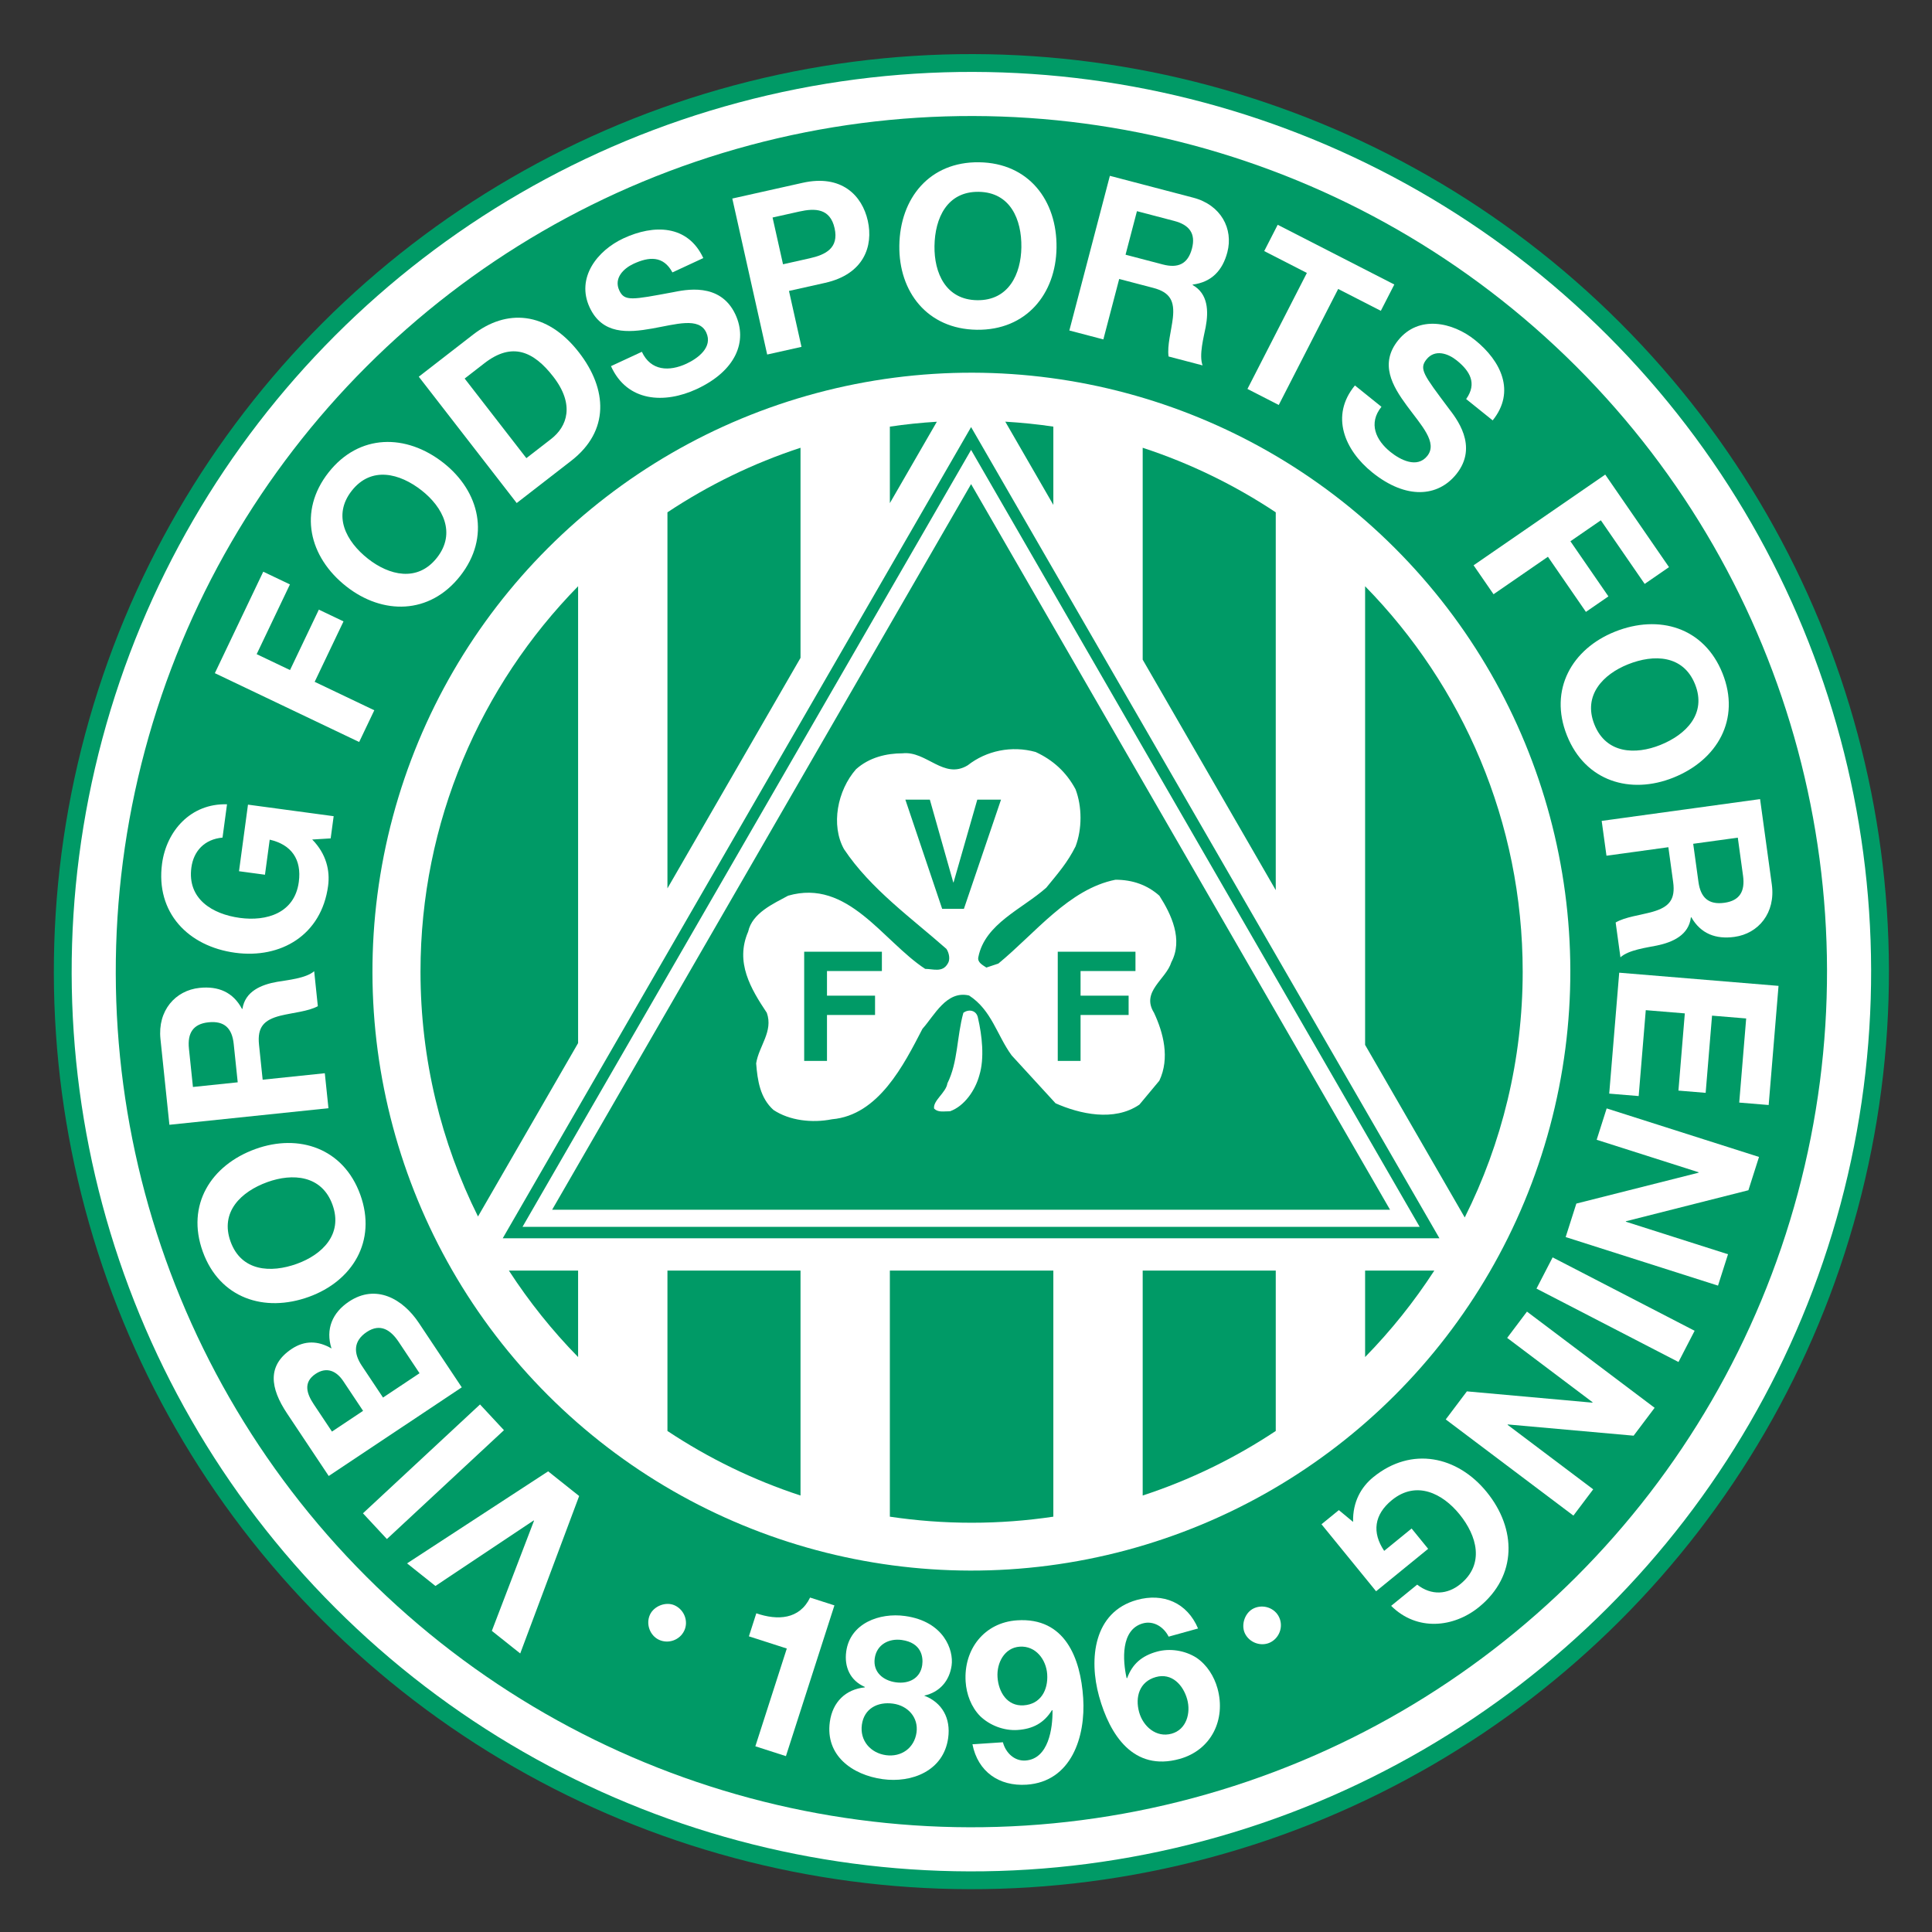 <?xml version="1.0" encoding="iso-8859-1"?>
<!-- Generator: Adobe Illustrator 24.0.1, SVG Export Plug-In . SVG Version: 6.00 Build 0)  -->
<svg version="1.1" id="Layer_1" xmlns="http://www.w3.org/2000/svg" xmlns:xlink="http://www.w3.org/1999/xlink" x="0px" y="0px"
	 viewBox="0 0 660 660" style="enable-background:new 0 0 660 660;" xml:space="preserve">
<rect x="0" y="0" width="660" height="660" fill="#333333" stroke="none"/>
<ellipse transform="matrix(0.707 -0.707 0.707 0.707 -137.494 331.918)" style="fill:#009A66;" cx="331.913" cy="331.929" rx="313.489" ry="313.488"/>
<ellipse transform="matrix(0.707 -0.707 0.707 0.707 -137.494 331.918)" style="fill:#FFFFFF;" cx="331.913" cy="331.929" rx="307.402" ry="307.402"/>
<ellipse transform="matrix(0.707 -0.707 0.707 0.707 -137.494 331.918)" style="fill:#009A66;" cx="331.914" cy="331.929" rx="292.333" ry="292.333"/>
<ellipse transform="matrix(0.707 -0.707 0.707 0.707 -137.494 331.918)" style="fill:#FFFFFF;" cx="331.914" cy="331.929" rx="204.634" ry="204.635"/>
<path style="fill:#FFFFFF;" d="M225.13,560.184c-3.122-1.452-4.568-5.411-3.086-8.601c1.351-2.917,5.41-4.569,8.461-3.153
	c3.263,1.517,4.742,5.407,3.26,8.599C232.251,560.287,228.321,561.664,225.13,560.184z"/>
<path style="fill:#FFFFFF;" d="M187.254,502.631l10.593,8.433l-20.13,53.785l-9.697-7.72l14.402-37.618l-0.121-0.098l-33.552,22.378
	l-9.694-7.72L187.254,502.631z"/>
<path style="fill:#FFFFFF;" d="M132.17,525.761l-8.178-8.795l39.989-37.186l8.178,8.792L132.17,525.761z"/>
<path style="fill:#FFFFFF;" d="M112.296,504.219L98.047,482.83c-5.766-8.659-6.867-16.381,1.598-22.02
	c4.456-2.969,9.058-2.82,13.599-0.146c-2.097-6.596,0.299-12.24,5.966-16.015c9.227-6.15,18.392-0.95,23.862,7.263l14.675,22.024
	L112.296,504.219z M143.322,469.117l-7.123-10.697c-2.63-3.943-6.192-6.534-10.903-3.395c-4.649,3.097-4.544,7.254-1.702,11.518
	l7.252,10.885L143.322,469.117z M124.033,481.967l-6.741-10.121c-2.333-3.501-5.664-5.05-9.483-2.508
	c-4.329,2.886-3.013,6.788-0.638,10.356l6.232,9.355L124.033,481.967z"/>
<path style="fill:#FFFFFF;" d="M69.269,427.574c-5.749-15.896,2.743-29.537,17.993-35.052c14.821-5.355,30.071-0.294,35.817,15.605
	c5.748,15.899-2.742,29.541-17.562,34.896C90.265,448.538,75.016,443.475,69.269,427.574z M113.584,411.557
	c-3.666-10.142-13.679-10.833-22.238-7.741c-8.991,3.251-16.246,10.186-12.582,20.329c3.665,10.141,13.677,10.837,22.672,7.584
	C109.994,428.635,117.249,421.704,113.584,411.557z"/>
<path style="fill:#FFFFFF;" d="M57.871,384.243l-3.053-29.298c-1.015-9.742,5.117-16.611,13.335-17.467
	c6.392-0.667,11.458,1.421,14.517,7.179l0.152-0.016c0.914-6.018,6.445-8.286,11.884-9.238c3.404-0.585,9.802-1.174,12.625-3.622
	l1.245,11.947c-3.274,1.801-8.542,2.197-12.815,3.258c-5.62,1.43-7.902,3.897-7.275,9.91l1.244,11.948l21.232-2.211l1.244,11.949
	L57.871,384.243z M81.208,369.733l-1.366-13.089c-0.552-5.327-3.136-7.98-8.617-7.411c-5.251,0.548-7.233,3.678-6.679,9.004
	l1.366,13.091L81.208,369.733z"/>
<path style="fill:#FFFFFF;" d="M106.656,286.793c4.821,4.898,6.13,10.633,5.424,15.865c-2.259,16.758-16.099,24.927-31.718,22.821
	c-16.074-2.167-27.257-13.711-24.998-30.47c1.495-11.07,9.729-20.612,22.186-20.246l-1.533,11.375
	c-6.173,0.556-9.885,4.61-10.641,10.22c-1.443,10.692,7.116,15.937,16.593,17.216c9.022,1.217,18.663-1.574,20.105-12.267
	c1.044-7.734-2.523-12.771-9.938-14.465l-1.617,11.98l-8.87-1.196l3.066-22.747l29.269,3.947l-1.022,7.583L106.656,286.793z"/>
<path style="fill:#FFFFFF;" d="M73.395,229.963l16.535-34.662l9.114,4.348L87.681,223.47l11.393,5.435l9.848-20.644l8.424,4.018
	l-9.85,20.645l20.369,9.716l-5.171,10.84L73.395,229.963z"/>
<path style="fill:#FFFFFF;" d="M112.245,161.385c10.458-13.279,26.527-13.282,39.263-3.25c12.379,9.75,16.141,25.37,5.681,38.649
	c-10.458,13.279-26.527,13.282-38.902,3.534C105.547,190.285,101.786,174.664,112.245,161.385z M149.258,190.538
	c6.673-8.473,1.97-17.337-5.18-22.97c-7.511-5.916-17.23-8.408-23.902,0.063c-6.674,8.474-1.969,17.337,5.541,23.253
	C132.866,196.515,142.586,199.009,149.258,190.538z"/>
<path style="fill:#FFFFFF;" d="M143.061,128.688l18.616-14.431c11.185-8.666,25.021-8.165,36.123,6.16
	c9.699,12.512,10.506,26.787-2.67,37l-18.617,14.43L143.061,128.688z M179.816,156.512l8.463-6.558
	c5.502-4.267,8.136-11.726,0.733-21.276c-6.745-8.703-14.078-11.921-23.507-4.612l-6.77,5.248L179.816,156.512z"/>
<path style="fill:#FFFFFF;" d="M219.272,120.18c3.06,6.593,9.387,6.777,15.22,4.07c3.814-1.773,9.129-5.59,6.776-10.656
	c-2.479-5.345-10.326-2.8-18.515-1.358c-8.259,1.473-17.005,2.075-21.324-7.226c-4.706-10.132,2.616-19.438,11.57-23.594
	c10.34-4.803,21.943-4.706,27.26,6.746l-10.55,4.897c-3.118-5.806-8.059-5.367-13.265-2.95c-3.47,1.611-6.819,4.937-4.887,9.102
	c1.774,3.816,4.359,3.207,18.264,0.63c4.027-0.774,16.197-3.637,21.415,7.606c4.223,9.092,0.232,19.21-13.233,25.463
	c-10.966,5.091-23.751,4.447-29.284-7.832L219.272,120.18z"/>
<path style="fill:#FFFFFF;" d="M250.165,67.824l24.033-5.374c13.285-2.968,20.319,4.313,22.257,12.972
	c1.936,8.657-1.328,18.242-14.613,21.212l-12.316,2.753l4.273,19.107l-11.718,2.617L250.165,67.824z M267.492,90.281l9.104-2.038
	c5.449-1.217,10.032-3.495,8.513-10.286c-1.517-6.793-6.636-6.901-12.085-5.684l-9.103,2.035L267.492,90.281z"/>
<path style="fill:#FFFFFF;" d="M334.479,55.434c16.904,0.234,26.673,12.996,26.444,29.212
	c-0.221,15.761-10.339,28.244-27.246,28.006c-16.907-0.235-26.674-12.996-26.452-28.755
	C307.451,67.678,317.572,55.196,334.479,55.434z M333.819,102.555c10.786,0.152,14.97-8.972,15.096-18.076
	c0.135-9.562-3.793-18.799-14.58-18.948c-10.784-0.153-14.968,8.971-15.102,18.534C319.106,93.169,323.033,102.405,333.819,102.555z
	"/>
<path style="fill:#FFFFFF;" d="M379.147,60.068l28.491,7.462c9.471,2.48,13.74,10.637,11.647,18.629
	c-1.629,6.216-5.364,10.219-11.835,11.057l-0.036,0.147c5.311,2.972,5.484,8.95,4.459,14.373c-0.649,3.388-2.353,9.585-1.054,13.088
	l-11.618-3.043c-0.536-3.698,0.95-8.766,1.461-13.138c0.64-5.763-0.865-8.769-6.712-10.299l-11.618-3.042l-5.408,20.647
	l-11.618-3.045L379.147,60.068z M384.505,87.011l12.727,3.336c5.179,1.355,8.574-0.126,9.967-5.455
	c1.338-5.107-0.893-8.063-6.073-9.419L388.4,72.138L384.505,87.011z"/>
<path style="fill:#FFFFFF;" d="M446.449,93.238l-14.573-7.465l4.603-8.986l39.837,20.404l-4.605,8.989l-14.572-7.464l-20.299,39.63
	l-10.694-5.477L446.449,93.238z"/>
<path style="fill:#FFFFFF;" d="M471.925,138.965c-4.556,5.664-1.919,11.419,3.092,15.447c3.275,2.637,9.052,5.715,12.552,1.362
	c3.693-4.59-2.063-10.497-6.979-17.203c-4.977-6.753-9.386-14.33-2.962-22.317c7.004-8.703,18.585-6.258,26.277-0.072
	c8.882,7.146,13.933,17.593,6.018,27.428l-9.063-7.29c3.829-5.365,1.248-9.602-3.222-13.198c-2.984-2.4-7.449-3.929-10.326-0.354
	c-2.64,3.28-0.946,5.328,7.518,16.655c2.476,3.269,10.432,12.909,2.662,22.565c-6.281,7.81-17.123,8.713-28.688-0.592
	c-9.419-7.577-14.501-19.324-5.941-29.72L471.925,138.965z"/>
<path style="fill:#FFFFFF;" d="M548.37,162.126l21.788,31.617l-8.313,5.73l-14.974-21.73l-10.393,7.163l12.979,18.83l-7.686,5.296
	L528.795,190.2l-18.58,12.804l-6.814-9.889L548.37,162.126z"/>
<path style="fill:#FFFFFF;" d="M588.433,230.012c6.279,15.697-1.747,29.62-16.804,35.645c-14.631,5.854-30.045,1.31-36.326-14.387
	c-6.281-15.697,1.743-29.62,16.374-35.476C566.735,209.769,582.15,214.315,588.433,230.012z M544.678,247.516
	c4.006,10.016,14.037,10.371,22.488,6.988c8.878-3.553,15.897-10.727,11.891-20.741c-4.009-10.016-14.038-10.369-22.917-6.817
	C547.686,230.329,540.671,237.503,544.678,247.516z"/>
<path style="fill:#FFFFFF;" d="M601.268,272.984l4.013,29.179c1.333,9.7-4.566,16.766-12.753,17.89
	c-6.365,0.876-11.493-1.043-14.742-6.696l-0.151,0.022c-0.716,6.042-6.169,8.491-11.573,9.622
	c-3.378,0.696-9.755,1.495-12.496,4.034l-1.636-11.897c3.211-1.91,8.463-2.477,12.7-3.678c5.566-1.614,7.766-4.157,6.942-10.144
	l-1.635-11.898l-21.144,2.908l-1.637-11.899L601.268,272.984z M578.424,288.25l1.793,13.035c0.733,5.305,3.4,7.872,8.856,7.122
	c5.229-0.72,7.105-3.911,6.378-9.218l-1.794-13.035L578.424,288.25z"/>
<path style="fill:#FFFFFF;" d="M607.572,336.789l-3.368,40.7l-10.059-0.831l2.375-28.736l-11.662-0.964l-2.18,26.372l-9.3-0.766
	l2.181-26.375l-13.338-1.101l-2.425,29.342l-10.064-0.832l3.417-41.31L607.572,336.789z"/>
<path style="fill:#FFFFFF;" d="M600.905,395.23l-3.624,11.374l-41.838,10.594l-0.044,0.148l34.914,11.125l-3.414,10.718
	l-52.045-16.586l3.649-11.445l41.739-10.546l0.048-0.145l-34.842-11.103l3.413-10.715L600.905,395.23z"/>
<path style="fill:#FFFFFF;" d="M578.909,454.614l-5.512,10.666l-48.508-25.075l5.515-10.667L578.909,454.614z"/>
<path style="fill:#FFFFFF;" d="M565.246,480.926l-7.178,9.526l-42.973-3.84l-0.091,0.122l29.256,22.043l-6.762,8.978l-43.612-32.853
	l7.225-9.59l42.862,3.855l0.094-0.124l-29.196-21.997l6.764-8.978L565.246,480.926z"/>
<path style="fill:#FFFFFF;" d="M462.235,519.907c-0.17-6.865,2.795-11.945,6.887-15.278c13.105-10.678,28.784-7.177,38.738,5.04
	c10.242,12.568,10.508,28.634-2.598,39.313c-8.658,7.051-21.189,8.383-30.025-0.401l8.894-7.248
	c4.885,3.814,10.366,3.394,14.754-0.181c8.358-6.811,5.705-16.489-0.335-23.899c-5.75-7.059-14.689-11.613-23.051-4.8
	c-6.048,4.928-6.891,11.041-2.641,17.346l9.37-7.634l5.652,6.939l-17.787,14.496l-18.651-22.888l5.93-4.833L462.235,519.907z"/>
<path style="fill:#FFFFFF;" d="M433.773,561.155c-3.132,1.42-7.083-0.063-8.539-3.264c-1.328-2.927,0.059-7.083,3.124-8.478
	c3.273-1.486,7.192-0.073,8.646,3.129C438.492,555.816,436.977,559.697,433.773,561.155z"/>
<path style="fill:#FFFFFF;" d="M268.485,599.92l-10.446-3.359l10.744-33.398l-12.947-4.166l2.531-7.871
	c7.236,2.488,14.736,2.141,18.372-5.376l8.313,2.672L268.485,599.92z"/>
<path style="fill:#FFFFFF;" d="M309.178,552.052c13.316,1.848,16.635,11.669,15.911,16.874c-0.732,5.28-4.083,9.185-9.387,10.323
	l0.021-0.156l-0.01,0.076l-0.01,0.08c6.149,2.335,9.145,7.743,8.208,14.477c-1.56,11.253-12.44,15.438-22.389,14.058
	c-10.333-1.436-19.637-8.032-18.034-19.588c0.946-6.814,5.441-11.104,11.932-11.762l0.02-0.155
	c-5.003-2.176-7.086-6.834-6.351-12.116C290.422,554.519,300.454,550.841,309.178,552.052z M302.657,599.594
	c5.208,0.721,9.695-2.399,10.439-7.757c0.71-5.128-2.945-9.147-7.995-9.847c-5.283-0.734-9.907,1.667-10.671,7.179
	C293.665,594.679,297.453,598.869,302.657,599.594z M306.034,574.708c4.439,0.615,8.377-1.335,9.014-5.926
	c0.382-2.758-0.271-7.606-7.007-8.542c-4.364-0.605-8.56,1.542-9.222,6.288C298.174,571.2,301.671,574.102,306.034,574.708z"/>
<path style="fill:#FFFFFF;" d="M342.608,595.185c0.933,3.578,3.909,6.481,7.687,6.237c7.94-0.522,9.343-11.066,9.258-17.099
	l-0.164-0.143c-2.732,4.435-6.547,6.464-11.789,6.809c-4.627,0.3-9.469-1.552-12.773-4.74c-3.07-3.129-4.675-7.517-4.95-11.757
	c-0.721-11.023,6.344-20.234,17.6-20.966c16.344-1.069,21.667,12.907,22.557,26.551c0.863,13.183-4.015,28.598-19.358,29.6
	c-9.326,0.609-16.622-4.409-18.475-13.811L342.608,595.185z M357.74,571.979c-0.328-5.01-3.893-9.811-9.365-9.455
	c-5.244,0.343-7.922,5.55-7.606,10.407c0.333,5.086,3.288,10.005,8.916,9.637C355.541,582.188,358.086,577.298,357.74,571.979z"/>
<path style="fill:#FFFFFF;" d="M399.223,559.104c-1.641-3.314-5.147-5.546-8.796-4.534c-7.663,2.129-6.885,12.733-5.574,18.622
	l0.19,0.108c1.767-4.898,5.089-7.664,10.152-9.067c4.465-1.241,9.584-0.417,13.471,2.034c3.642,2.436,6.105,6.403,7.242,10.497
	c2.953,10.645-2.082,21.101-12.953,24.115c-15.778,4.378-23.844-8.217-27.499-21.39c-3.532-12.729-1.9-28.815,12.913-32.925
	c9.008-2.498,17.173,0.926,20.903,9.754L399.223,559.104z M389.146,584.907c1.342,4.839,5.809,8.814,11.096,7.346
	c5.061-1.406,6.62-7.051,5.319-11.741c-1.361-4.911-5.255-9.121-10.689-7.614C389.217,574.467,387.722,579.773,389.146,584.907z"/>
<g>
	<path style="fill:#009A66;" d="M435.817,175.018c-13.962-9.276-29.227-16.739-45.458-22.053v72.383l45.458,78.735V175.018z"/>
	<path style="fill:#009A66;" d="M390.359,510.892c16.231-5.313,31.496-12.775,45.458-22.051v-54.792h-45.458V510.892z"/>
	<path style="fill:#009A66;" d="M520.174,331.929c0-51.201-20.554-97.686-53.834-131.659v156.679l34.037,58.952
		C513.038,390.606,520.174,362.088,520.174,331.929z"/>
	<path style="fill:#009A66;" d="M466.339,463.589c8.828-9.012,16.75-18.913,23.642-29.54h-23.642V463.589z"/>
	<path style="fill:#009A66;" d="M359.838,145.74c-5.399-0.807-10.881-1.355-16.418-1.692l16.418,28.435V145.74z"/>
	<path style="fill:#009A66;" d="M303.989,145.74v26.136l16.056-27.808C314.632,144.407,309.273,144.95,303.989,145.74z"/>
	<path style="fill:#009A66;" d="M303.989,518.119c9.115,1.359,18.438,2.073,27.924,2.073c9.487,0,18.811-0.713,27.924-2.073v-84.069
		h-55.849V518.119z"/>
	<path style="fill:#009A66;" d="M228.009,488.841c13.964,9.276,29.229,16.739,45.46,22.051v-76.843h-45.46V488.841z"/>
	<path style="fill:#009A66;" d="M273.468,152.965c-16.23,5.314-31.496,12.775-45.46,22.053v128.459l45.46-78.735V152.965z"/>
	<path style="fill:#009A66;" d="M197.488,200.268c-33.282,33.974-53.839,80.458-53.839,131.661c0,30.028,7.081,58.431,19.642,83.644
		l34.197-59.231V200.268z"/>
	<path style="fill:#009A66;" d="M197.488,463.59v-29.541h-23.644C180.738,444.678,188.661,454.577,197.488,463.59z"/>
</g>
<path style="fill:#009A66;" d="M331.739,145.893c2.204,3.816,157.789,273.301,159.994,277.116c-4.407,0-315.583,0-319.99,0
	C173.948,419.194,329.536,149.709,331.739,145.893z"/>
<polygon style="fill:#FFFFFF;" points="178.493,419.115 484.984,419.115 331.739,153.687 "/>
<polygon style="fill:#009A66;" points="331.739,165.376 403.299,289.323 474.861,413.267 331.739,413.267 188.617,413.267 
	260.179,289.323 "/>
<g>
	<path style="fill:#FFFFFF;" d="M367.415,269.618c2.272,5.91,2.272,13.637,0,19.547c-2.727,5.455-5.907,9.091-10,14.092
		c-8.183,7.272-20.91,12.274-23.184,23.638c-0.452,1.818,1.364,2.728,2.729,3.636l4.092-1.363
		c12.726-10.455,24.092-25.457,40.001-28.638c5.909,0,10.909,1.816,15.003,5.453c4.09,6.365,8.181,15.003,4.09,22.73
		c-1.818,5.912-10.455,10-5.912,17.273c3.185,6.819,5.459,15.456,1.821,23.184l-6.82,8.183c-8.637,5.912-20.455,3.182-28.64-0.455
		l-15-16.364c-4.999-6.821-6.817-15.455-14.547-20.457c-7.727-1.816-11.819,6.817-15.911,11.362
		c-6.361,12.276-14.999,29.551-30.91,30.915c-6.817,1.364-14.548,0.453-20.002-3.182c-4.546-4.092-5.455-10.002-5.91-15.911
		c0.91-5.91,5.91-10.909,3.638-17.275c-5.453-8.181-10.911-17.273-6.366-27.728c1.366-6.363,8.638-9.545,13.639-12.275
		c20.456-5.909,32.274,15.457,46.823,25.003c2.727,0,5.907,1.364,7.725-1.818c0.913-1.362,0.455-3.636-0.453-5
		c-11.819-10.455-25.911-20.457-35.003-34.094c-4.546-8.183-2.272-20.002,4.089-27.274c4.548-4.092,10.457-5.454,15.911-5.454
		c8.184-0.91,14.094,9.092,22.275,4.09c6.364-5,15.001-6.819,23.182-4.546C359.689,259.617,364.234,263.708,367.415,269.618z"/>
	<path style="fill:#FFFFFF;" d="M334.557,367.353c-1.364,5-4.999,10.456-10.002,12.273c-2.273,0-4.089,0.457-5.453-0.91
		c-0.454-2.73,4.092-5.453,4.546-8.637c3.638-7.273,3.181-15.911,5.455-24.094c1.818-1.362,4.545-0.907,5.002,1.818
		C335.464,353.713,336.376,361.441,334.557,367.353z"/>
</g>
<path style="fill:#009A66;" d="M333.858,273.17h8.105l-12.677,37.3h-7.429l-12.572-37.3h8.364l8.001,28.261h0.103L333.858,273.17z"
	/>
<path style="fill:#009A66;" d="M282.513,362.423h-7.792v-37.3h26.545v6.597h-18.754v8.415h16.417v6.598h-16.417V362.423z"/>
<path style="fill:#009A66;" d="M369.137,362.423h-7.792v-37.3h26.548v6.597h-18.756v8.415h16.416v6.598h-16.416V362.423z"/>
</svg>
